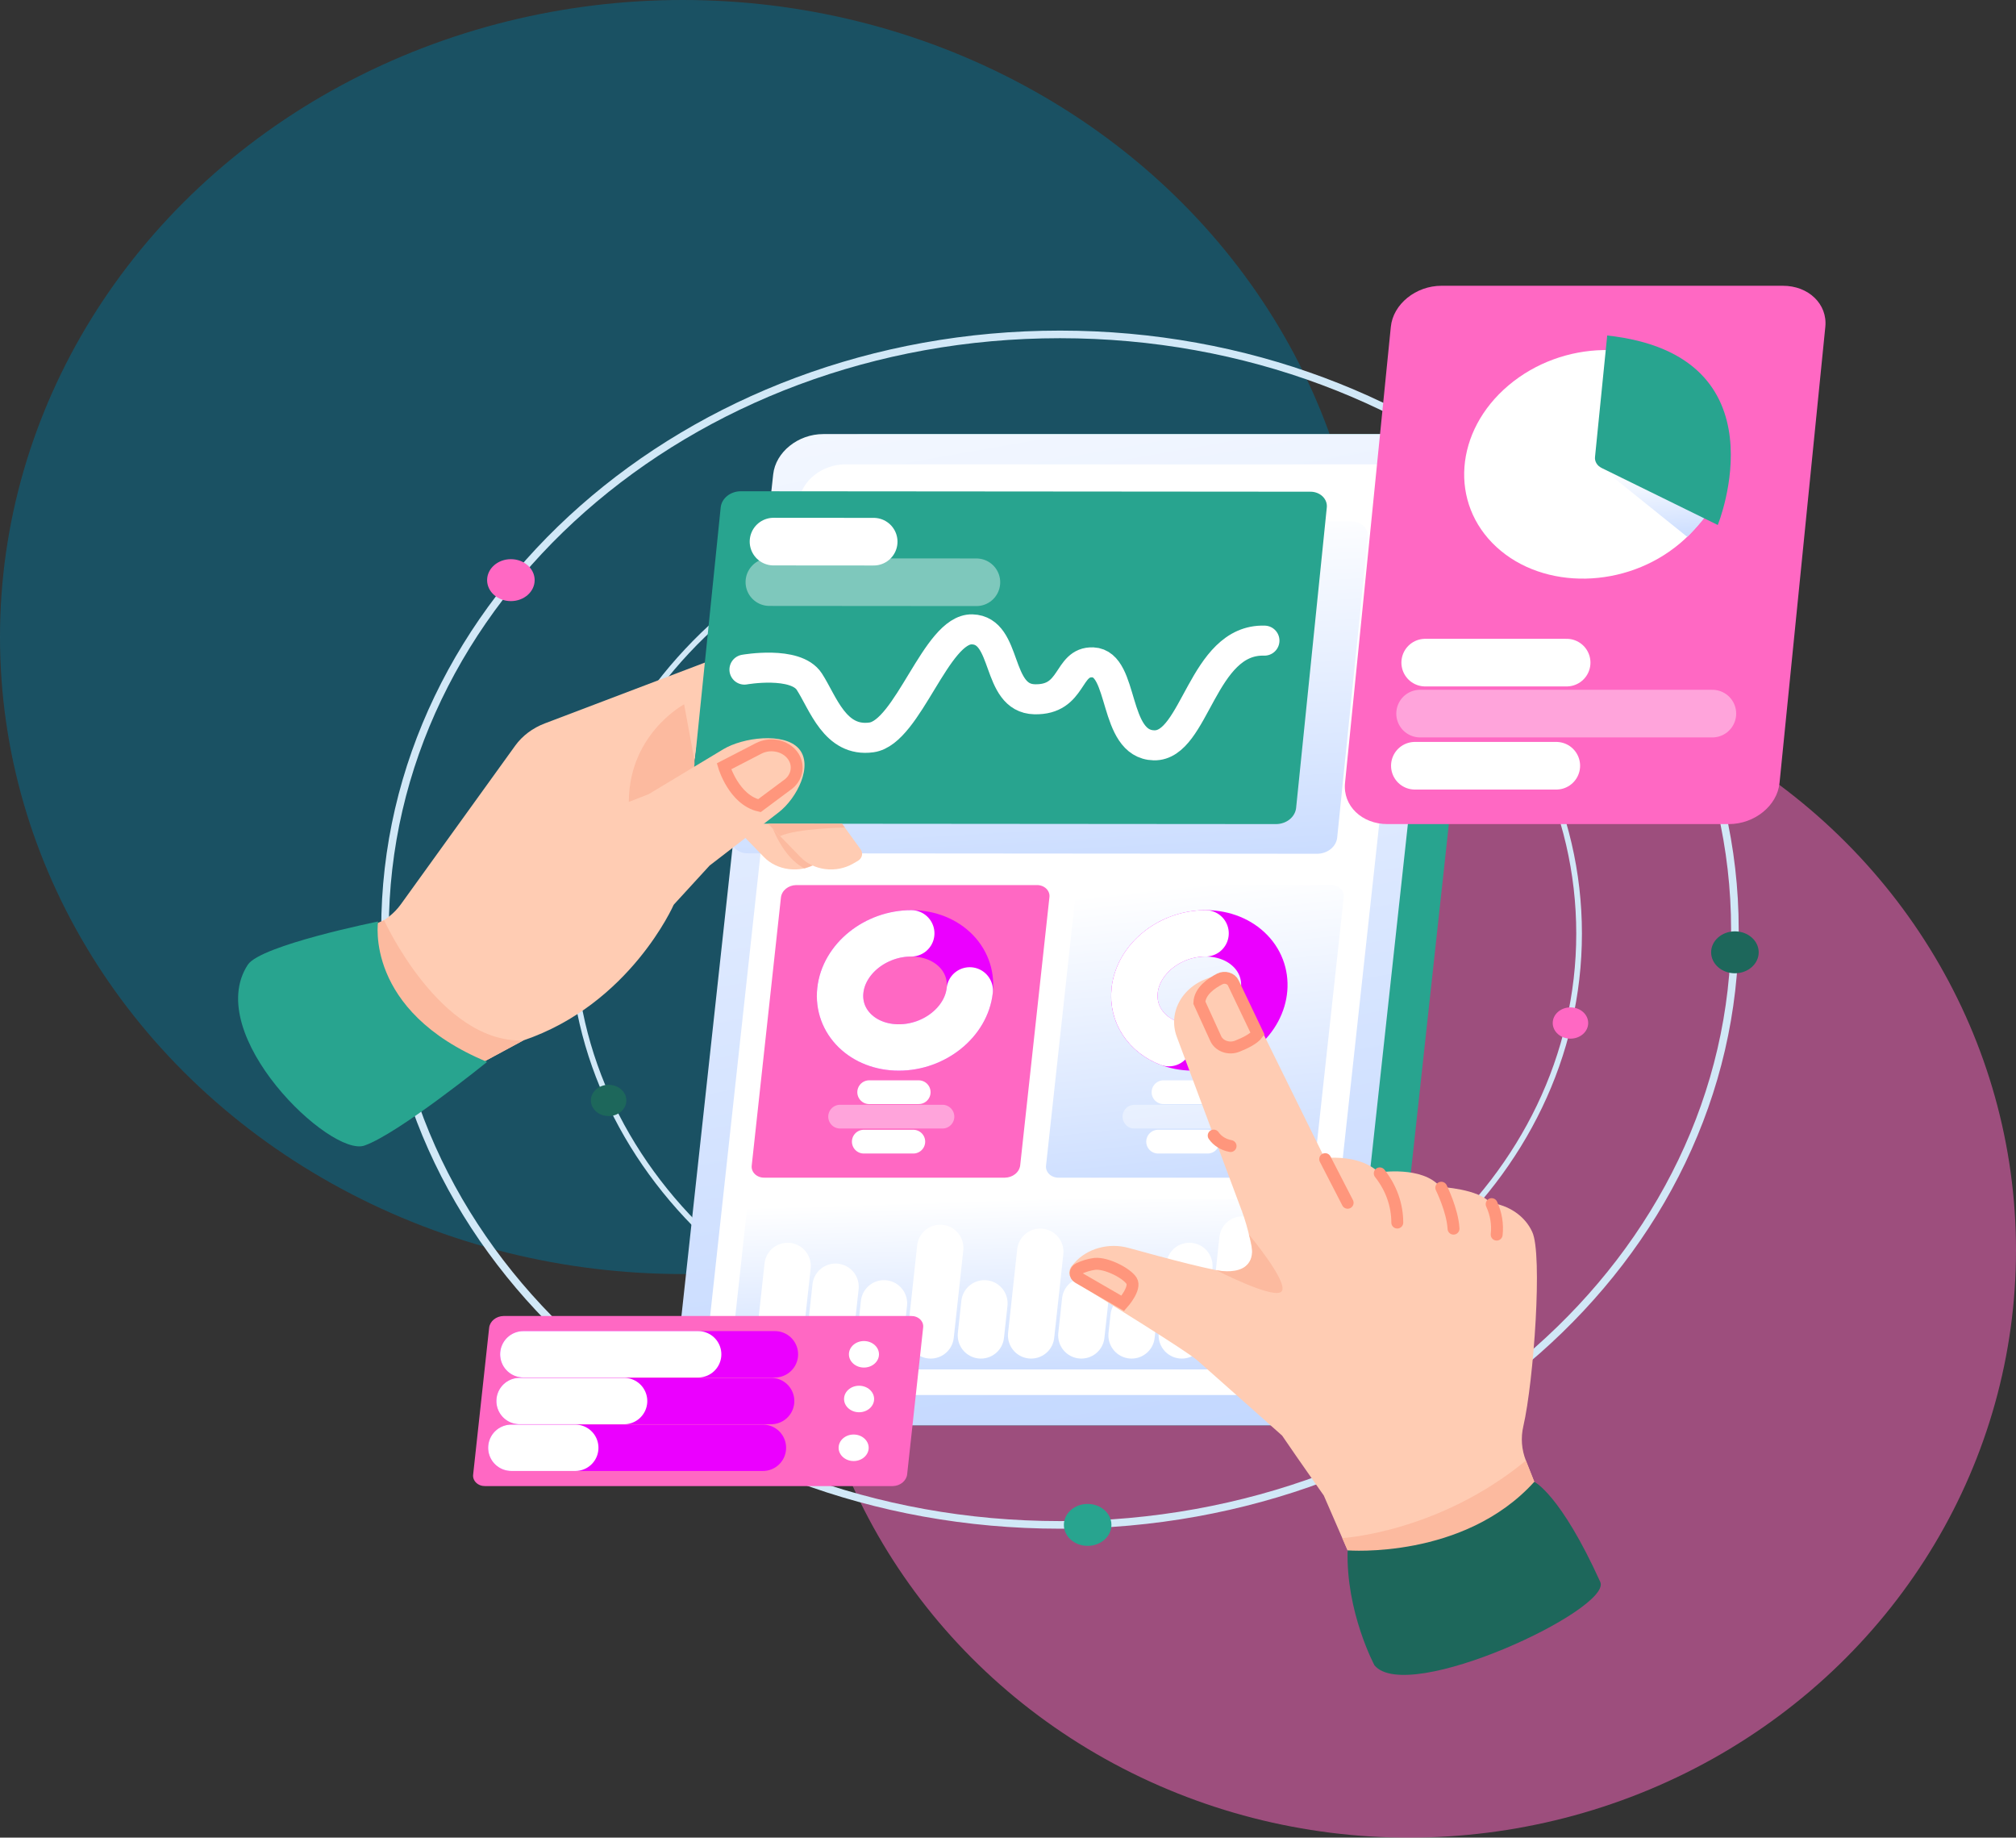 <svg width="508" height="463" viewBox="0 0 508 463" fill="none" xmlns="http://www.w3.org/2000/svg">
<rect x="0" y="0" width="508" height="463" fill="#333333" stroke="none"/>
<ellipse cx="172" cy="160.5" rx="172" ry="160.5" fill="#0E627C" fill-opacity="0.66"/>
<ellipse cx="355" cy="315" rx="153" ry="148" fill="#FF68C3" fill-opacity="0.52"/>
<path d="M267.094 384.205C361.024 384.205 437.167 317.059 437.167 234.229C437.167 151.4 361.024 84.254 267.094 84.254C173.163 84.254 97.018 151.4 97.018 234.229C97.018 317.059 173.163 384.205 267.094 384.205Z" stroke="#D1E8F7" stroke-width="1.916" stroke-miterlimit="10"/>
<path d="M128.734 151.451C132.043 151.451 134.725 149.086 134.725 146.168C134.725 143.251 132.043 140.886 128.734 140.886C125.426 140.886 122.744 143.251 122.744 146.168C122.744 149.086 125.426 151.451 128.734 151.451Z" fill="#FF68C3"/>
<path d="M437.168 245.223C440.478 245.223 443.162 242.859 443.162 239.941C443.162 237.024 440.478 234.659 437.168 234.659C433.863 234.659 431.179 237.024 431.179 239.941C431.179 242.859 433.863 245.223 437.168 245.223Z" fill="#1D675B"/>
<path d="M274.071 389.488C277.379 389.488 280.061 387.122 280.061 384.205C280.061 381.288 277.379 378.923 274.071 378.923C270.762 378.923 268.08 381.288 268.08 384.205C268.08 387.122 270.762 389.488 274.071 389.488Z" fill="#28A48F"/>
<path d="M271.034 347.095C341.104 347.095 397.906 297.006 397.906 235.217C397.906 173.428 341.104 123.339 271.034 123.339C200.964 123.339 144.162 173.428 144.162 235.217C144.162 297.006 200.964 347.095 271.034 347.095Z" stroke="#D1E8F7" stroke-width="1.43" stroke-miterlimit="10"/>
<path d="M395.732 261.694C398.199 261.694 400.2 259.93 400.2 257.754C400.2 255.577 398.199 253.813 395.732 253.813C393.263 253.813 391.263 255.577 391.263 257.754C391.263 259.93 393.263 261.694 395.732 261.694Z" fill="#FF68C3"/>
<path d="M153.363 281.202C155.831 281.202 157.832 279.438 157.832 277.262C157.832 275.086 155.831 273.321 153.363 273.321C150.895 273.321 148.895 275.086 148.895 277.262C148.895 279.438 150.895 281.202 153.363 281.202Z" fill="#1D675B"/>
<path d="M214.205 139.026C216.673 139.026 218.674 137.262 218.674 135.085C218.674 132.909 216.673 131.145 214.205 131.145C211.737 131.145 209.736 132.909 209.736 135.085C209.736 137.262 211.737 139.026 214.205 139.026Z" fill="#28A48F"/>
<path d="M337.067 359.108H190.55C184.193 359.108 179.535 354.564 180.147 348.958L205.158 119.518C205.769 113.912 211.417 109.368 217.774 109.368H364.291C370.648 109.368 375.305 113.912 374.694 119.518L349.683 348.958C349.072 354.564 343.423 359.108 337.067 359.108Z" fill="#28A48F"/>
<path d="M326.741 359.108H180.223C173.867 359.108 169.21 354.564 169.82 348.958L194.832 119.518C195.443 113.912 201.091 109.368 207.448 109.368H353.965C360.322 109.368 364.979 113.912 364.368 119.518L339.357 348.958C338.746 354.564 333.097 359.108 326.741 359.108Z" fill="url(#paint0_linear_2_764)"/>
<path d="M321.189 351.48H187.439C181.548 351.48 177.232 347.269 177.798 342.075L201.309 126.401C201.875 121.207 207.11 116.996 213.001 116.996H346.75C352.641 116.996 356.957 121.207 356.391 126.401L332.88 342.075C332.314 347.269 327.079 351.48 321.189 351.48Z" fill="white"/>
<path d="M331.914 215.109L188.435 214.996C187.849 215.01 187.266 214.914 186.726 214.714C186.186 214.513 185.7 214.213 185.301 213.834C184.903 213.455 184.6 213.005 184.415 212.515C184.229 212.025 184.164 211.505 184.224 210.991L191.959 135.25C192.099 134.157 192.688 133.147 193.614 132.411C194.541 131.674 195.74 131.262 196.987 131.252L340.466 131.364C341.052 131.351 341.635 131.447 342.176 131.647C342.716 131.848 343.202 132.147 343.6 132.526C343.999 132.906 344.301 133.355 344.487 133.846C344.673 134.336 344.738 134.856 344.678 135.37L336.942 211.111C336.803 212.203 336.214 213.213 335.287 213.95C334.361 214.686 333.161 215.099 331.914 215.109Z" fill="url(#paint1_linear_2_764)"/>
<path d="M327.396 296.72H266.753C266.306 296.728 265.862 296.65 265.451 296.494C265.041 296.338 264.673 296.105 264.373 295.813C264.073 295.52 263.848 295.174 263.713 294.798C263.577 294.422 263.535 294.024 263.589 293.633L270.952 226.086C271.059 225.248 271.506 224.473 272.212 223.905C272.918 223.338 273.834 223.016 274.79 222.999H335.433C335.88 222.991 336.324 223.068 336.735 223.225C337.145 223.381 337.513 223.614 337.813 223.906C338.113 224.199 338.338 224.545 338.474 224.921C338.609 225.297 338.651 225.694 338.597 226.086L331.233 293.633C331.127 294.47 330.68 295.245 329.974 295.813C329.268 296.381 328.352 296.703 327.396 296.72Z" fill="url(#paint2_linear_2_764)"/>
<path d="M312.939 259.457C319.778 253.71 320.522 244.609 314.601 239.131C308.68 233.653 298.336 233.871 291.497 239.619C284.659 245.367 283.914 254.467 289.835 259.946C295.756 265.424 306.1 265.205 312.939 259.457Z" stroke="#EB00FF" stroke-width="11.69" stroke-miterlimit="10"/>
<path d="M294.53 262.825C288.857 260.665 285.261 255.53 285.914 249.538C286.78 241.598 294.781 235.161 303.785 235.161" stroke="white" stroke-width="11.69" stroke-miterlimit="10" stroke-linecap="round"/>
<path d="M293.184 275.184H305.66" stroke="white" stroke-width="5.984" stroke-miterlimit="10" stroke-linecap="round"/>
<path d="M291.826 287.644H304.303" stroke="white" stroke-width="5.984" stroke-miterlimit="10" stroke-linecap="round"/>
<path opacity="0.4" d="M285.859 281.344H311.643" stroke="white" stroke-width="5.984" stroke-miterlimit="10" stroke-linecap="round"/>
<path d="M253.233 296.72H192.59C192.143 296.728 191.699 296.65 191.288 296.494C190.878 296.338 190.51 296.105 190.21 295.813C189.91 295.52 189.685 295.174 189.55 294.798C189.414 294.422 189.372 294.024 189.426 293.633L196.789 226.086C196.896 225.248 197.343 224.473 198.049 223.905C198.755 223.338 199.671 223.016 200.627 222.999H261.27C261.717 222.991 262.161 223.068 262.572 223.225C262.982 223.381 263.35 223.614 263.65 223.906C263.95 224.199 264.175 224.545 264.31 224.921C264.446 225.297 264.488 225.694 264.434 226.086L257.07 293.633C256.964 294.47 256.517 295.245 255.81 295.813C255.105 296.381 254.189 296.703 253.233 296.72Z" fill="#FF68C3"/>
<path d="M238.776 259.457C245.615 253.71 246.359 244.609 240.438 239.131C234.517 233.653 224.173 233.871 217.334 239.619C210.495 245.367 209.751 254.467 215.672 259.946C221.593 265.424 231.937 265.205 238.776 259.457Z" stroke="#EB00FF" stroke-width="11.69" stroke-miterlimit="10"/>
<path d="M244.36 249.538C243.495 257.479 235.493 263.915 226.489 263.915C217.484 263.915 210.886 257.479 211.752 249.538C212.618 241.598 220.619 235.161 229.623 235.161" stroke="white" stroke-width="11.69" stroke-miterlimit="10" stroke-linecap="round"/>
<path d="M219.021 275.184H231.498" stroke="white" stroke-width="5.984" stroke-miterlimit="10" stroke-linecap="round"/>
<path d="M217.662 287.644H230.139" stroke="white" stroke-width="5.984" stroke-miterlimit="10" stroke-linecap="round"/>
<path opacity="0.4" d="M211.696 281.344H237.48" stroke="white" stroke-width="5.984" stroke-miterlimit="10" stroke-linecap="round"/>
<path d="M322.314 345.033H187.141C186.717 345.04 186.297 344.967 185.908 344.819C185.519 344.67 185.17 344.45 184.886 344.173C184.601 343.896 184.388 343.568 184.26 343.211C184.132 342.855 184.092 342.478 184.142 342.107L188.176 305.106C188.277 304.312 188.701 303.578 189.371 303.04C190.04 302.501 190.907 302.196 191.813 302.18H326.985C327.409 302.173 327.829 302.246 328.219 302.394C328.608 302.543 328.956 302.763 329.241 303.04C329.525 303.318 329.738 303.645 329.867 304.002C329.995 304.358 330.034 304.735 329.984 305.106L325.95 342.107C325.849 342.901 325.425 343.635 324.756 344.173C324.087 344.712 323.219 345.017 322.314 345.033Z" fill="url(#paint3_linear_2_764)"/>
<path d="M196.554 336.454L198.46 318.961" stroke="white" stroke-width="11.69" stroke-miterlimit="10" stroke-linecap="round"/>
<path d="M210.545 324.2L209.209 336.454" stroke="white" stroke-width="11.69" stroke-miterlimit="10" stroke-linecap="round"/>
<path d="M222.745 328.385L221.865 336.454" stroke="white" stroke-width="11.69" stroke-miterlimit="10" stroke-linecap="round"/>
<path d="M236.922 314.416L234.52 336.454" stroke="white" stroke-width="11.69" stroke-miterlimit="10" stroke-linecap="round"/>
<path d="M248.055 328.385L247.176 336.454" stroke="white" stroke-width="11.69" stroke-miterlimit="10" stroke-linecap="round"/>
<path d="M262.129 315.389L259.832 336.454" stroke="white" stroke-width="11.69" stroke-miterlimit="10" stroke-linecap="round"/>
<path d="M273.44 327.708L272.486 336.454" stroke="white" stroke-width="11.69" stroke-miterlimit="10" stroke-linecap="round"/>
<path d="M285.65 331.794L285.143 336.454" stroke="white" stroke-width="11.69" stroke-miterlimit="10" stroke-linecap="round"/>
<path d="M299.704 318.961L297.797 336.454" stroke="white" stroke-width="11.69" stroke-miterlimit="10" stroke-linecap="round"/>
<path d="M313.086 312.301L310.453 336.454" stroke="white" stroke-width="11.69" stroke-miterlimit="10" stroke-linecap="round"/>
<path d="M200.057 203.494L207.654 213.988C207.997 214.462 208.113 215.036 207.979 215.585C207.844 216.134 207.468 216.614 206.934 216.92L205.706 217.623C203.651 218.801 201.181 219.281 198.755 218.973C196.329 218.666 194.112 217.592 192.517 215.951L182.436 205.584L200.057 203.494Z" fill="#FFCCB3"/>
<path d="M194.26 207.532C194.26 207.532 197.073 216.049 202.724 218.782C204.191 218.281 205.601 217.657 206.933 216.92L200.596 207.532" fill="#FCBA9F"/>
<path d="M64.299 245.834L94.138 233.225C96.949 232.037 99.326 230.177 100.999 227.857L129.825 187.871C131.619 185.382 134.222 183.426 137.295 182.259L178.812 166.486L169.924 225.759L169.767 227.949C169.767 227.949 158.786 253.028 131.872 262.139L88.841 285.348L64.299 245.834Z" fill="#FFCCB3"/>
<path d="M96.771 231.833C96.771 231.833 110.886 262.901 131.872 262.139L118.473 269.366C118.473 269.366 72.996 261.927 90.019 234.903L96.771 231.833Z" fill="#FCBA9F"/>
<path d="M172.386 177.455C172.386 177.455 157.706 185.299 158.485 203.494L176.113 197.685L172.386 177.455Z" fill="#FCBA9F"/>
<path d="M209.26 203.494L216.857 213.988C217.199 214.462 217.316 215.036 217.181 215.585C217.047 216.134 216.671 216.614 216.137 216.92L214.909 217.623C212.854 218.801 210.384 219.281 207.958 218.973C205.532 218.666 203.315 217.592 201.719 215.951L191.639 205.584L209.26 203.494Z" fill="#FFCCB3"/>
<path d="M321.565 207.633L178.087 207.52C177.501 207.534 176.918 207.438 176.378 207.237C175.837 207.037 175.351 206.737 174.953 206.358C174.554 205.979 174.252 205.529 174.066 205.039C173.88 204.548 173.815 204.029 173.875 203.515L181.61 127.774C181.751 126.681 182.339 125.671 183.266 124.935C184.192 124.198 185.392 123.786 186.639 123.775L330.118 123.888C330.704 123.874 331.286 123.971 331.827 124.171C332.367 124.371 332.853 124.671 333.252 125.05C333.65 125.429 333.952 125.879 334.138 126.369C334.324 126.86 334.389 127.379 334.329 127.893L326.594 203.634C326.454 204.727 325.865 205.737 324.939 206.473C324.012 207.21 322.813 207.622 321.565 207.633Z" fill="#28A48F"/>
<path d="M187.587 168.709C187.587 168.709 200.466 166.412 203.933 171.742C207.398 177.071 210.387 187.079 219.61 185.789C228.832 184.498 235.891 158.333 244.957 158.571C254.024 158.81 250.827 175.947 260.696 176.186C270.564 176.425 268.809 166.614 275.386 166.887C283.365 167.219 280.39 187.55 290.793 187.789C301.196 188.029 302.894 160.934 318.62 161.41" stroke="white" stroke-width="7.565" stroke-miterlimit="10" stroke-linecap="round"/>
<path d="M194.912 136.46L220.155 136.48" stroke="white" stroke-width="11.999" stroke-miterlimit="10" stroke-linecap="round"/>
<path opacity="0.4" d="M193.87 146.664L246.037 146.705" stroke="white" stroke-width="11.999" stroke-miterlimit="10" stroke-linecap="round"/>
<path d="M145.027 207.257L163.433 200.108L182.255 188.778C187.205 185.798 197.543 184.456 201.264 188.598C205.05 192.812 200.798 201.146 196.207 204.682L178.812 218.077L169.766 227.949L145.027 207.257Z" fill="#FFCCB3"/>
<path d="M182.436 193.08C182.436 193.08 184.92 201.53 191.363 202.991L198.196 197.901C198.889 197.446 199.469 196.871 199.902 196.212C200.335 195.553 200.611 194.823 200.714 194.067C200.816 193.31 200.743 192.543 200.498 191.813C200.254 191.082 199.843 190.403 199.291 189.817C198.327 188.794 196.982 188.105 195.496 187.875C194.01 187.646 192.479 187.889 191.178 188.562L182.436 193.08Z" stroke="#FF967C" stroke-width="3" stroke-linecap="round"/>
<path d="M95.271 232.18C95.271 232.18 91.704 254.675 122.744 267.555C122.744 267.555 100.446 285.592 91.85 288.625C83.253 291.657 50.954 260.665 62.442 243.074C65.664 238.141 95.271 232.18 95.271 232.18Z" fill="#28A48F"/>
<path d="M212.882 208.497C212.882 208.497 200.784 208.714 196.573 210.658L193.533 207.532L212.184 207.533L212.882 208.497Z" fill="#FCBA9F"/>
<path d="M435.641 207.633H349.619C343.139 207.633 338.351 203 338.925 197.286L350.467 82.346C351.04 76.632 356.758 72 363.238 72H449.26C455.742 72 460.527 76.632 459.953 82.346L448.411 197.286C447.838 203 442.119 207.633 435.641 207.633Z" fill="#FF68C3"/>
<path d="M423.326 136.902C436.95 125.41 438.32 107.182 426.394 96.189C414.466 85.195 393.755 85.598 380.134 97.089C366.513 108.581 365.14 126.809 377.067 137.802C388.995 148.797 409.706 148.393 423.326 136.902Z" fill="white"/>
<path d="M403.554 117.89L425.147 135.257C425.147 135.257 430.06 130.601 431.525 127.273L403.554 117.89Z" fill="url(#paint4_linear_2_764)"/>
<path d="M404.991 84.529L401.923 115.087C401.854 115.644 401.972 116.206 402.262 116.704C402.552 117.202 403.001 117.614 403.553 117.89L432.853 132.274C432.853 132.274 450.251 89.472 404.991 84.529Z" fill="#28A48F"/>
<path d="M359.131 166.95H394.768" stroke="white" stroke-width="12" stroke-miterlimit="10" stroke-linecap="round"/>
<path d="M356.522 192.931H392.159" stroke="white" stroke-width="12" stroke-miterlimit="10" stroke-linecap="round"/>
<path opacity="0.4" d="M357.842 179.794H431.487" stroke="white" stroke-width="12" stroke-miterlimit="10" stroke-linecap="round"/>
<path d="M329.85 292.308C329.85 292.308 341.337 289.606 347.451 295.412C347.451 295.412 358.44 293.652 362.908 299.043C362.908 299.043 372.65 299.54 375.472 303.045C377.818 303.33 380.037 304.159 381.902 305.446C383.767 306.733 385.212 308.433 386.09 310.373C388.754 315.91 386.495 347.92 383.847 359.391C383.185 362.26 383.411 365.233 384.503 367.998L391.239 385.067L344.636 402.246L333.572 376.798C333.572 376.798 320.104 357.713 318.18 354.32C316.256 350.927 319.517 322.771 312.949 305.182L329.85 292.308Z" fill="#FFCCB3"/>
<path d="M339.583 390.623L338.239 387.531C338.239 387.531 362.421 386.168 384.503 367.998L386.616 373.35C386.616 373.35 383.888 384.406 371.47 389.617C359.051 394.828 339.583 390.623 339.583 390.623Z" fill="#FCBA9F"/>
<path d="M339.583 390.623C339.583 390.623 368.854 392.974 386.616 373.35C386.616 373.35 393.173 376.382 403.243 398.578C406.336 405.396 354.691 429.668 346.341 419.579C346.341 419.579 339.132 406.132 339.583 390.623Z" fill="#1D675B"/>
<path d="M315.814 315.8C315.814 315.8 314.804 320.523 310.03 320.524C306.916 320.524 293.416 316.927 284.405 314.427C281.953 313.746 279.323 313.746 276.872 314.427C274.42 315.107 272.265 316.435 270.697 318.231L270.149 318.858C269.877 319.169 269.68 319.525 269.568 319.905C269.457 320.286 269.434 320.682 269.502 321.07C269.569 321.458 269.725 321.83 269.96 322.163C270.196 322.497 270.505 322.784 270.87 323.009C278.499 327.705 299.098 340.452 301.733 342.775C304.976 345.634 323.031 361.663 323.031 361.663L315.814 315.8Z" fill="#FFCCB3"/>
<path d="M314.718 311.067C314.718 311.067 324.475 322.714 323.031 325.263C321.586 327.813 306.456 320.018 306.456 320.018C306.456 320.018 318.665 322.787 314.718 311.067Z" fill="#FCBA9F"/>
<path d="M312.949 305.182L296.53 261.214C295.967 259.706 295.753 258.113 295.901 256.53C296.049 254.948 296.556 253.407 297.391 252.001C298.227 250.594 299.374 249.35 300.765 248.342C302.157 247.334 303.763 246.582 305.49 246.131C306.903 245.763 308.42 245.863 309.756 246.412C311.092 246.962 312.154 247.922 312.741 249.114L335.775 295.805L312.949 305.182Z" fill="#FFCCB3"/>
<path d="M305.83 286.115C306.295 286.789 306.914 287.371 307.646 287.824C308.378 288.278 309.209 288.593 310.086 288.75" stroke="#FF967C" stroke-width="3" stroke-linecap="round"/>
<path d="M311.737 263.606C313.735 262.826 315.939 261.735 316.887 260.462L310.773 247.66C310.642 247.385 310.446 247.137 310.198 246.932C309.95 246.728 309.656 246.573 309.335 246.477C309.014 246.381 308.674 246.346 308.336 246.375C307.998 246.404 307.672 246.496 307.378 246.644C305.202 247.751 302.33 249.749 302.219 252.618L306.354 261.692C306.557 262.135 306.859 262.537 307.242 262.875C307.625 263.213 308.082 263.479 308.584 263.658C309.087 263.837 309.625 263.924 310.167 263.916C310.708 263.907 311.243 263.801 311.737 263.606Z" stroke="#FF967C" stroke-width="3" stroke-linecap="round"/>
<path d="M333.922 292.049L339.583 303.044" stroke="#FF967C" stroke-width="3" stroke-linecap="round"/>
<path d="M347.677 295.636C350.554 299.273 352.095 303.6 352.094 308.034" stroke="#FF967C" stroke-width="3" stroke-linecap="round"/>
<path d="M363.178 299.249C363.178 299.249 366.028 305.011 366.263 309.568" stroke="#FF967C" stroke-width="3" stroke-linecap="round"/>
<path d="M375.871 303.387C376.993 305.818 377.428 308.454 377.139 311.067" stroke="#FF967C" stroke-width="3" stroke-linecap="round"/>
<path d="M282.926 328.385C282.926 328.385 286.297 324.609 285.141 322.715C283.984 320.821 278.84 318.143 275.867 318.435C274.448 318.623 273.079 319.034 271.825 319.649C271.597 319.754 271.404 319.91 271.266 320.101C271.127 320.292 271.048 320.512 271.035 320.739C271.023 320.965 271.077 321.191 271.194 321.393C271.311 321.595 271.485 321.767 271.701 321.891L282.926 328.385Z" stroke="#FF967C" stroke-width="3" stroke-linecap="round"/>
<path d="M224.946 374.425H122.228C121.804 374.432 121.383 374.36 120.994 374.211C120.604 374.063 120.256 373.842 119.972 373.565C119.687 373.288 119.474 372.96 119.346 372.603C119.217 372.247 119.177 371.871 119.229 371.499L123.262 334.498C123.363 333.704 123.787 332.97 124.456 332.432C125.125 331.894 125.993 331.588 126.899 331.573H229.618C230.042 331.565 230.462 331.638 230.851 331.787C231.241 331.935 231.589 332.155 231.874 332.432C232.158 332.71 232.371 333.038 232.5 333.394C232.628 333.751 232.667 334.127 232.617 334.498L228.583 371.499C228.482 372.293 228.058 373.027 227.389 373.566C226.72 374.104 225.852 374.409 224.946 374.425Z" fill="#FF68C3"/>
<path d="M131.871 341.222H195.263" stroke="#EB00FF" stroke-width="11.69" stroke-miterlimit="10" stroke-linecap="round"/>
<path d="M131.871 341.222H175.923" stroke="white" stroke-width="11.69" stroke-miterlimit="10" stroke-linecap="round"/>
<path d="M130.923 352.999H194.315" stroke="#EB00FF" stroke-width="11.69" stroke-miterlimit="10" stroke-linecap="round"/>
<path d="M130.923 352.999H157.26" stroke="white" stroke-width="11.69" stroke-miterlimit="10" stroke-linecap="round"/>
<path d="M128.85 364.776H192.242" stroke="#EB00FF" stroke-width="11.69" stroke-miterlimit="10" stroke-linecap="round"/>
<path d="M128.85 364.776H144.956" stroke="white" stroke-width="11.69" stroke-miterlimit="10" stroke-linecap="round"/>
<path d="M217.702 344.562C219.795 344.562 221.49 343.066 221.49 341.222C221.49 339.377 219.795 337.882 217.702 337.882C215.611 337.882 213.915 339.377 213.915 341.222C213.915 343.066 215.611 344.562 217.702 344.562Z" fill="white"/>
<path d="M216.475 355.824C218.568 355.824 220.263 354.328 220.263 352.484C220.263 350.639 218.568 349.144 216.475 349.144C214.383 349.144 212.688 350.639 212.688 352.484C212.688 354.328 214.383 355.824 216.475 355.824Z" fill="white"/>
<path d="M215.104 368.116C217.196 368.116 218.892 366.62 218.892 364.776C218.892 362.931 217.196 361.436 215.104 361.436C213.012 361.436 211.316 362.931 211.316 364.776C211.316 366.62 213.012 368.116 215.104 368.116Z" fill="white"/>
<defs>
<linearGradient id="paint0_linear_2_764" x1="244.56" y1="29.907" x2="350.12" y2="629.795" gradientUnits="userSpaceOnUse">
<stop stop-color="white"/>
<stop offset="1" stop-color="#94B9FF"/>
</linearGradient>
<linearGradient id="paint1_linear_2_764" x1="260.455" y1="131.052" x2="270.612" y2="310.361" gradientUnits="userSpaceOnUse">
<stop stop-color="white"/>
<stop offset="1" stop-color="#94B9FF"/>
</linearGradient>
<linearGradient id="paint2_linear_2_764" x1="299.225" y1="222.823" x2="315.877" y2="379.194" gradientUnits="userSpaceOnUse">
<stop stop-color="white"/>
<stop offset="1" stop-color="#94B9FF"/>
</linearGradient>
<linearGradient id="paint3_linear_2_764" x1="253.431" y1="302.078" x2="256.356" y2="393.912" gradientUnits="userSpaceOnUse">
<stop stop-color="white"/>
<stop offset="1" stop-color="#94B9FF"/>
</linearGradient>
<linearGradient id="paint4_linear_2_764" x1="416.842" y1="117.849" x2="419.34" y2="154.935" gradientUnits="userSpaceOnUse">
<stop stop-color="white"/>
<stop offset="1" stop-color="#94B9FF"/>
</linearGradient>
</defs>
</svg>
